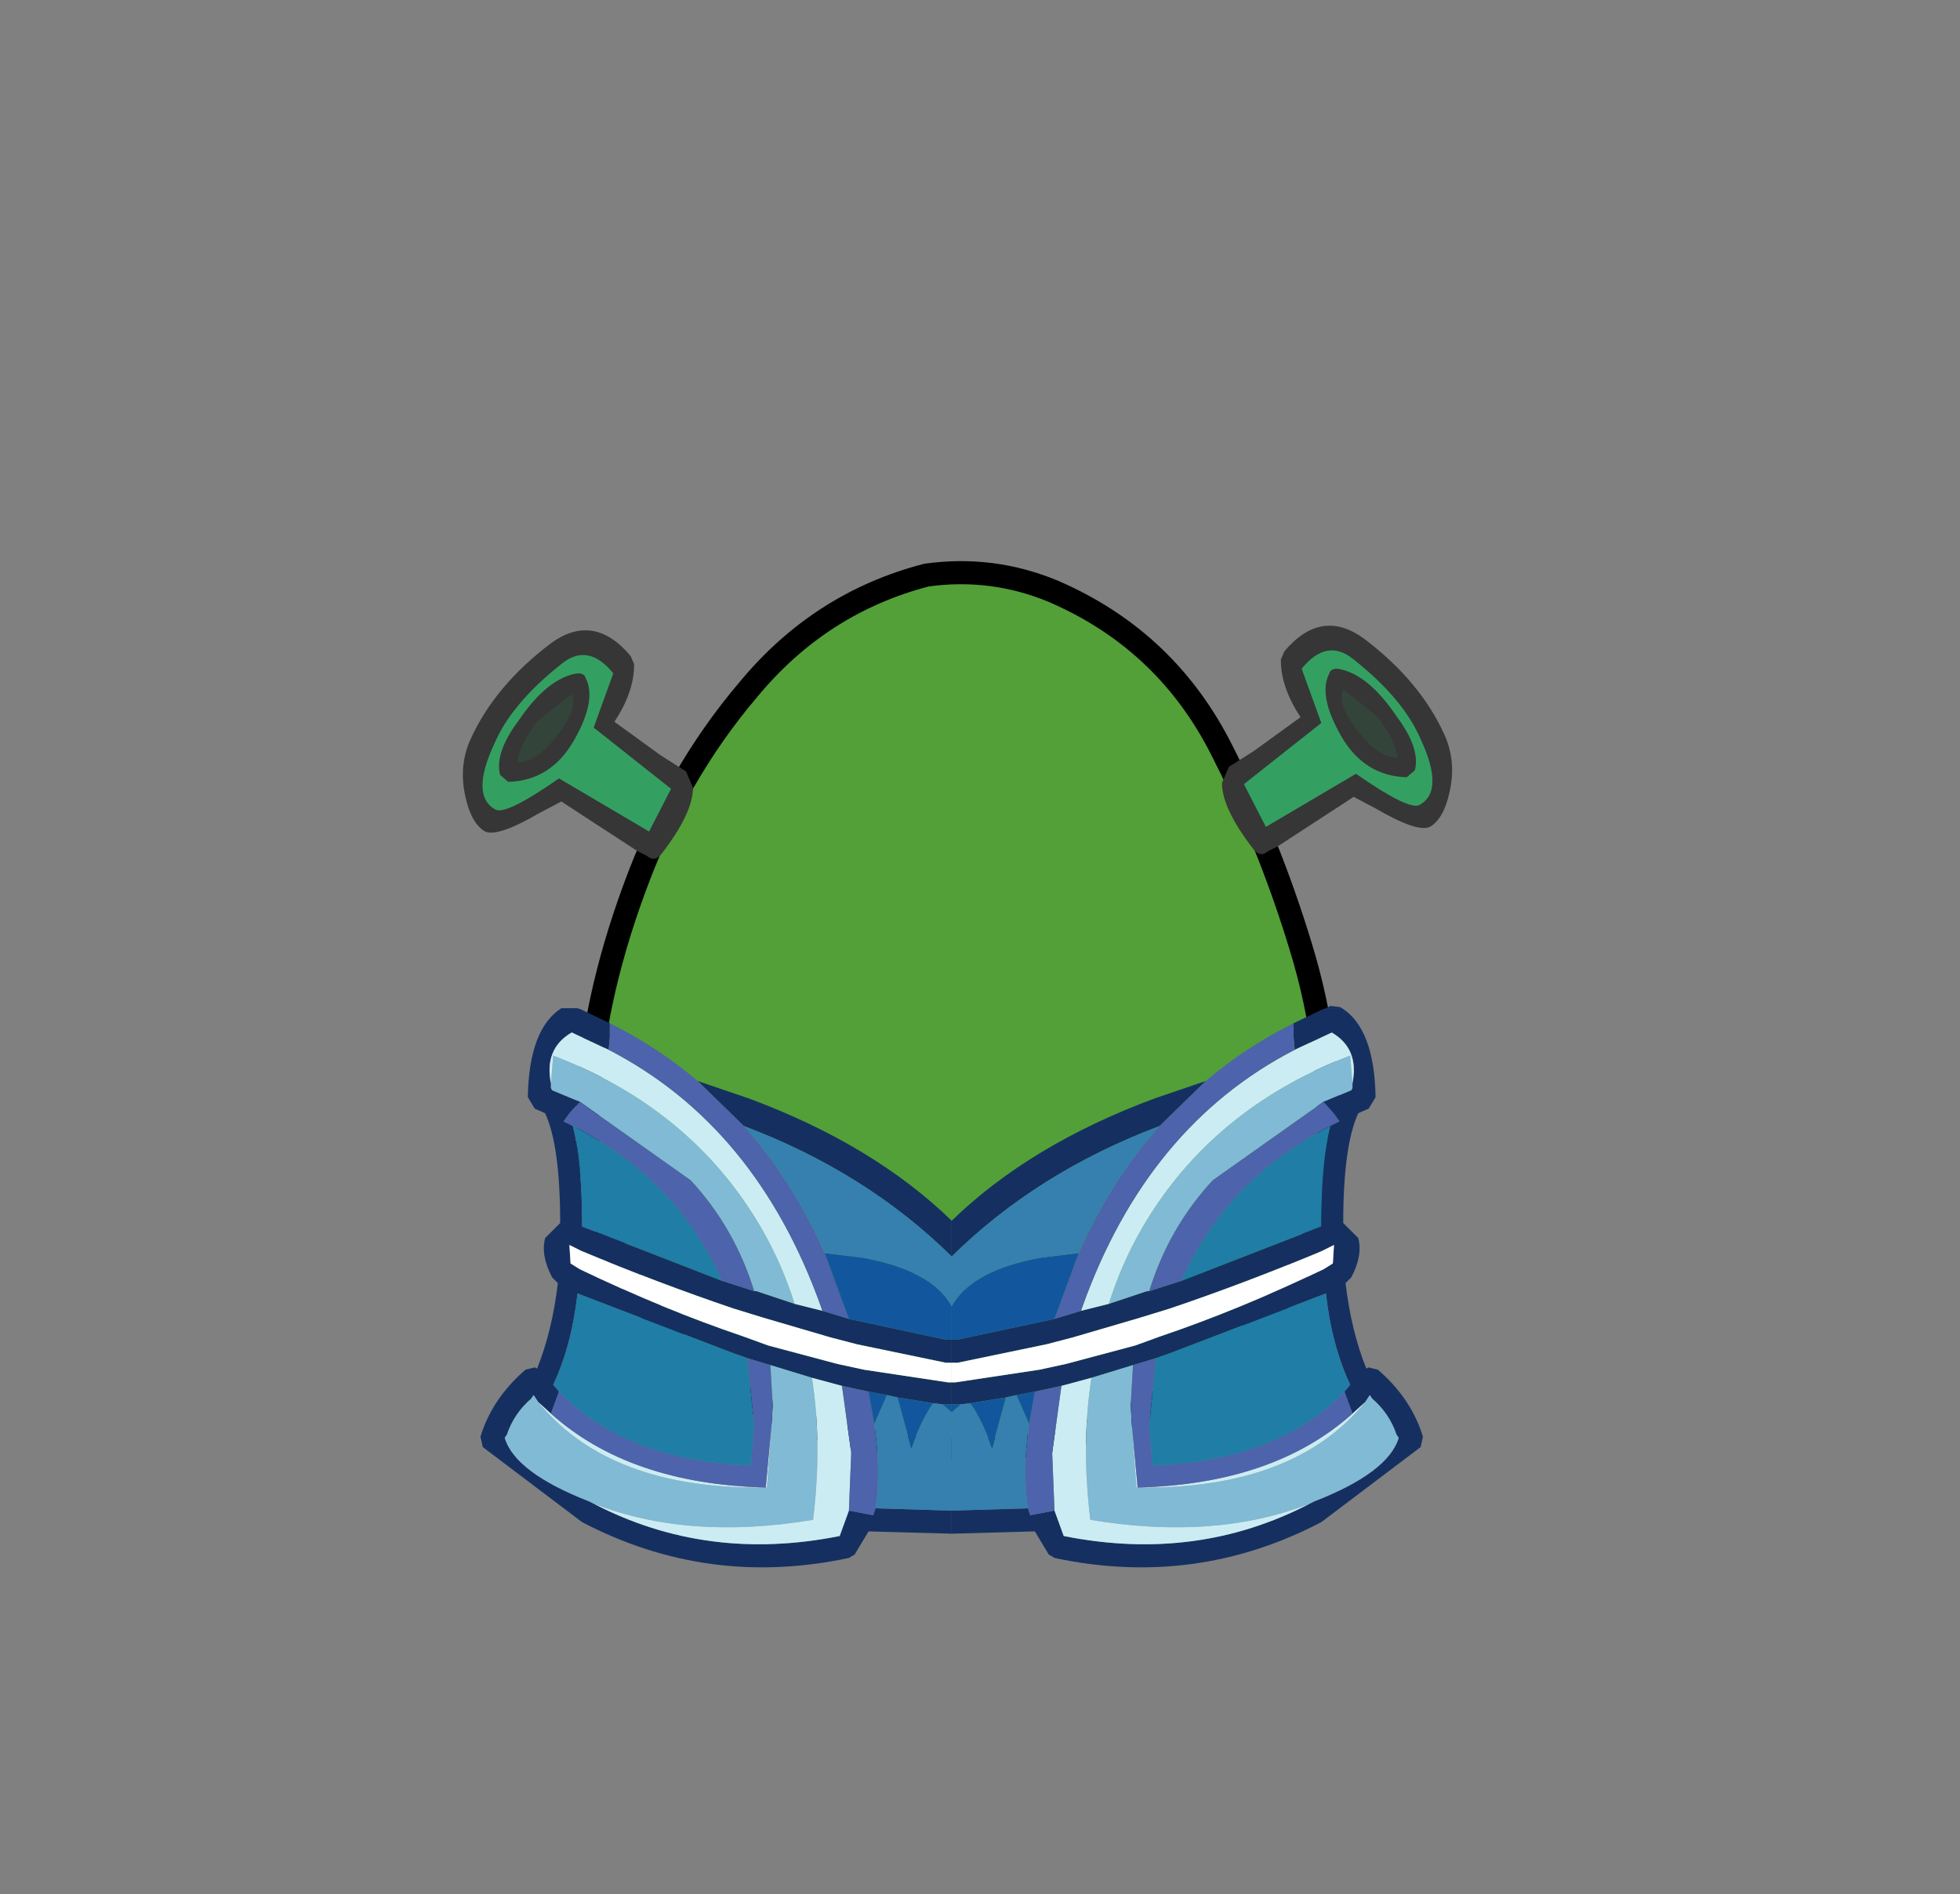 <svg xmlns:xlink="http://www.w3.org/1999/xlink" height="82" width="84.85" xmlns="http://www.w3.org/2000/svg"><rect width="100%" height="100%" fill="#808080" stroke="none"/><g transform="translate(37.4 42.25)"><use height="38" transform="translate(-11.95 -17.45)" width="32.05" xlink:href="#a"/><use height="38.95" transform="translate(-12.45 -17.95)" width="33.05" xlink:href="#b"/><use height="9.9" transform="translate(-17.35 -14.95)" width="9.95" xlink:href="#c"/><use height="9.9" transform="matrix(-1 0 0 1 25.45 -15.15)" width="9.95" xlink:href="#c"/><use height=".1" transform="translate(20 1.3)" width=".7" xlink:href="#d"/><use height="24.2" transform="translate(3.8 1.4)" width="20.4" xlink:href="#e"/><use height="24.2" transform="matrix(-1 0 0 1 3.8 1.4)" width="20.4" xlink:href="#e"/></g><defs><use height="38" width="32.05" xlink:href="#f" id="a"/><use height="38.95" width="33.05" xlink:href="#g" id="b"/><use height="9.9" width="9.95" xlink:href="#h" id="c"/><use height="24.2" width="20.4" xlink:href="#i" id="e"/><path d="M27.35 7.4q2.15 4.15 3.55 8.75 1.45 4.7 1.15 9.5-.35 4.95-4.2 8.1-3.8 3.2-8.75 4.05l-2.6.2q-3.6 0-7.05-1.15-4.65-1.6-7.1-5.5Q-.2 27.4.05 23q.2-4.4 2-9.3Q3.85 8.75 7 5.05 10.1 1.3 14.7.1l1.8-.1q1.9.05 3.7.8 4.75 2.05 7.15 6.6" fill="#52a037" fill-rule="evenodd" transform="translate(-.05)" id="f"/><path d="M27.35 7.4Q24.95 2.85 20.2.8 17.55-.3 14.7.1 10.1 1.3 7 5.05q-3.15 3.7-4.95 8.65-1.8 4.9-2 9.3-.25 4.4 2.3 8.35 2.45 3.9 7.1 5.5 4.65 1.55 9.65.95 4.95-.85 8.75-4.05 3.85-3.15 4.2-8.1.3-4.8-1.15-9.5-1.4-4.6-3.55-8.75Z" fill="none" stroke="#000" stroke-linecap="round" stroke-linejoin="round" transform="translate(.45 .5)" id="g"/><path d="m20.6 1.35.1.05H20l.2-.1.4.05" fill="#153060" fill-rule="evenodd" transform="translate(-20 -1.3)" id="d"/><g id="h" fill-rule="evenodd"><path d="m2.25-3.85.15.35v.05Q2.4-2.3 1.55-1l2 1.45 1.1.7.3.7q0 1.1-1.35 2.85-.3.4-.65.1l-.4-.2-3.3-2.15-.95.5q-1.8 1.05-2.35.8-.6-.35-.85-1.5-.3-1.3.2-2.45 1.05-2.35 3.5-4.2 1.85-1.35 3.45.55" fill="#363636" transform="translate(5 4.95)"/><path d="M-.75-3.5q1.15-.95 2.25.4L.65-.75 4 1.9l-.95 1.85-3.9-2.3q-2.3 1.6-2.75 1.35-1.1-.6-.05-2.85.75-1.75 2.9-3.45" fill="#33a061" transform="translate(5 4.95)"/><path d="M-2.6-1.05Q-1.35-2.9-.05-3.1q.3 0 .35.2.5.95-.5 2.7-1 1.75-2.85 1.8l-.35-.3q-.25-.95.8-2.35" fill="#363636" transform="translate(5 4.95)"/><path d="M-.9-.45Q-1.8.75-2.65.75q.1-.8.9-1.8L-.3-2.2q.3.6-.6 1.75" fill="#33453b" transform="translate(5 4.95)"/></g><g id="i" fill-rule="evenodd"><path d="M-1.2-7q-5.3 2-9 5.65V-2.9q3.4-3.3 8.8-5.3l2.2-.75-2 1.95m5.8-4.45 1.25-.6.15-.05h.7q1.4.9 1.45 3.85l-.3.5-.35.15-.1.05q-.65 1.4-.65 4.75l.65.65q.2.75-.3 1.7l-.2.2-.05.05q.25 2.1.9 3.7l.1-.05.4.1Q9.7 4.8 10.2 6.45l-.1.45-4.3 3.25Q.35 13-5.75 11.7l-.25-.15-.6-1-3.6.1v-1l3.3-.1.1.3 1.05-.2.4 1.1Q.4 11.9 5.3 9.35l.2-.1Q8.7 8 9.15 6.5l-.1-.15Q8.75 5.45 8 4.8l-.1-.15-.2.3-.55.5-.35-.95.25-.3Q6.25 2.5 6 .25L-.65 2.8l-.7.25-1 .3-1.8.55-1.3.35-1.15.25-.8.15-.45.1L-9.4 5l-.4.05h-.4V4.1h.15l3.65-.55 1.15-.25 3-.8 1.1-.4Q2.25.95 5.9-.8l.4-.25.05-.8-.5.25Q2.5-.2-.75.9l-1.3.4-2.9.85-1.15.3-3.85.8h-.25v-1h.25l4.2-.9L-4.6 1l1.2-.3 1.65-.55h.1l1.4-.45L5.8-2.65q0-2.8.4-4.35l.4-.2-.25-.35-.45-.5 1.2-.5.05-.1v-.2q.3-1.5-.9-2.2l-1.6.75-.05-.55v-.6" fill="#153060" transform="translate(10.2 12.1)"/><path d="M7.15-8.85v.2l-.05.1-1.2.5-4.8 3.4Q-.8-2.6-1.65.15h-.1L-3.4.7q.55-1.75 1.45-3.3 3-5.15 9-7.45l.1 1.2M-4.15 3.9l1.8-.55-.1 1.75.05.85.2 2.7h.05q6.75.1 9.85-3.7l.2-.3.1.15q.75.65 1.05 1.55l.1.15Q8.7 8 5.5 9.25l-.2.1q-4.1 1.6-9.5.7-.4-3.3.05-6.15" fill="#80bad4" transform="translate(10.2 12.1)"/><path d="m4.65-10.3 1.6-.75q1.2.7.9 2.2l-.1-1.2q-6 2.3-9 7.45-.9 1.55-1.45 3.3l-1.2.3.05-.15Q-1.75-7 4.65-10.3M-5.45 4.25l1.3-.35q-.45 2.85-.05 6.15 5.4.9 9.5-.7-4.9 2.55-10.65 1.4l-.4-1.1-.1-2.5.4-2.9m12.6 1.2.55-.5q-3.1 3.8-9.85 3.7h-.05l-.2-2.7.25 2.7q5.9-.15 9.3-3.2" fill="#ccecf4" transform="translate(10.2 12.1)"/><path d="m-1.2-7 2-1.95q1.7-1.45 3.8-2.5v.6l.05.55Q-1.75-7-4.55.85L-4.6 1l-1.15.35L-4.7-1.5Q-3.3-4.65-1.2-7m7.1-1.05.45.5.25.35-.4.2Q1.7-4.7-.25-.3l-1.4.45Q-.8-2.6 1.1-4.65l4.8-3.4M-6.6 4.5l1.15-.25-.4 2.9.1 2.5-1.05.2-.1-.3q-.25-1.5.05-3.65l.25-1.4m4.25-1.15 1-.3-.3 2.9.15 1.75q5.4-.2 8.3-3.2l.35.95q-3.4 3.05-9.3 3.2l-.25-2.7-.05-.85.1-1.75" fill="#4d63ab" transform="translate(10.2 12.1)"/><path d="M6.2-7q-.4 1.55-.4 4.35L-.25-.3Q1.7-4.7 6.2-7M-1.35 3.05l.7-.25L6 .25Q6.25 2.5 7.05 4.2l-.25.3q-2.9 3-8.3 3.2l-.15-1.75.3-2.9" fill="#1f7da6" transform="translate(10.2 12.1)"/><path d="M-10.2 3.25h.25l3.85-.8 1.15-.3 2.9-.85 1.3-.4Q2.5-.2 5.85-1.6l.5-.25-.05.8-.4.25Q2.25.95-1.15 2.1l-1.1.4-3 .8-1.15.25-3.65.55h-.15v-.85" fill="#fff" transform="translate(10.2 12.1)"/><path d="M-10.2.8q.85-1.55 3.85-2.1l1.65-.2-1.05 2.85-4.2.9h-.25V.8m0 4.25h.4l-.4.35v-.35m.8-.05 1.55-.25-.6 2.2Q-8.9 5.7-9.4 5m2-.35.8-.15-.25 1.4-.55-1.25" fill="#12579e" transform="translate(10.2 12.1)"/><path d="M-10.2-1.35Q-6.5-5-1.2-7q-2.1 2.35-3.5 5.5l-1.65.2q-3 .55-3.85 2.1v-2.15m.4 6.4.4-.05q.5.7.95 1.95l.6-2.2.45-.1.55 1.25q-.3 2.15-.05 3.65l-3.3.1V5.4l.4-.35" fill="#3580af" transform="translate(10.2 12.1)"/></g></defs></svg>